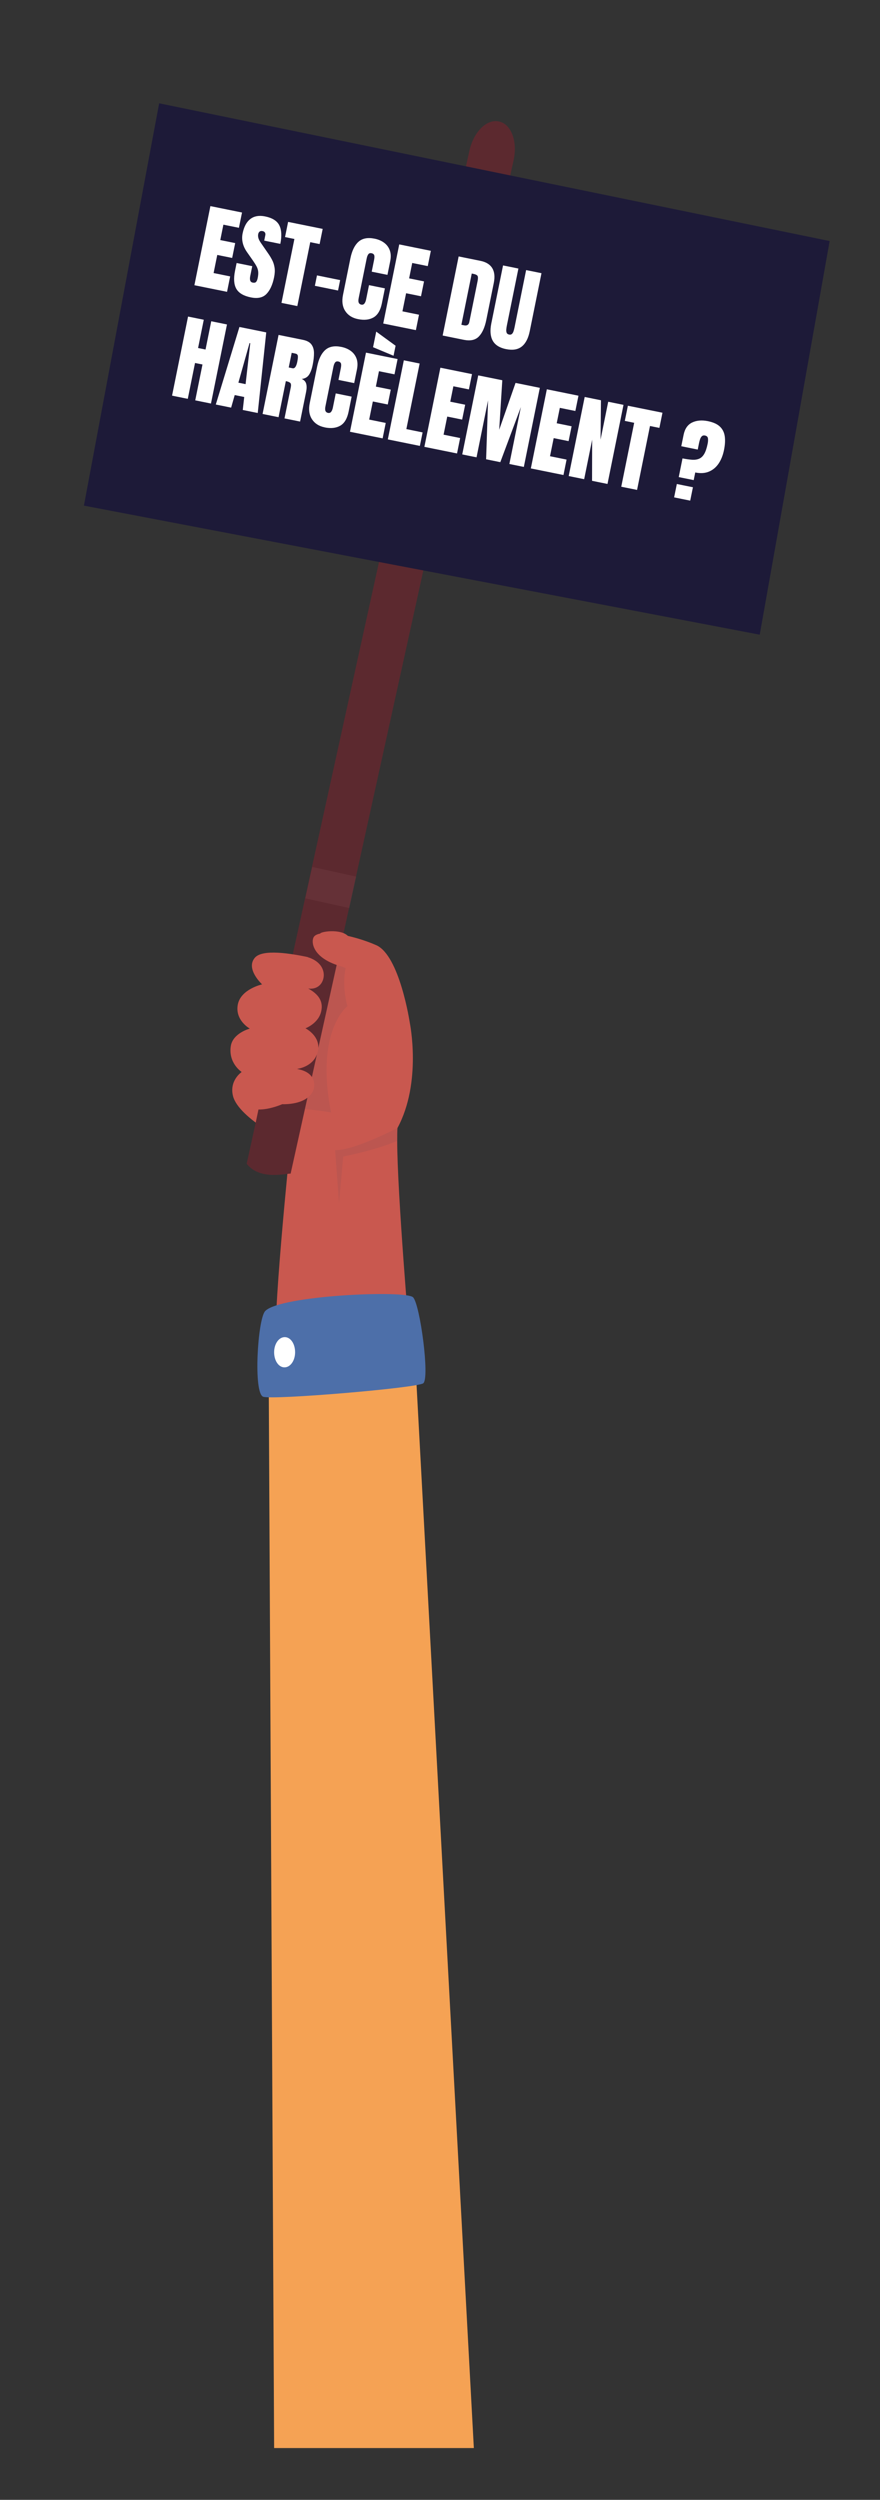 <?xml version="1.0" encoding="UTF-8"?><svg id="Calque_1" xmlns="http://www.w3.org/2000/svg" viewBox="0 0 314.6 892.9"><rect x="0" y="0" width="314.6" height="892.9" fill="#333333" stroke="none"/><defs><style>.cls-1{fill:#f5a254;}.cls-2{fill:#fff;}.cls-3{fill:#c9584f;}.cls-4{fill:#1d1a38;}.cls-5{fill:#5c292f;}.cls-6{fill:#4d6fa9;}.cls-7{fill:#885055;opacity:.2;}.cls-7,.cls-8{isolation:isolate;}</style></defs><g id="Calque_1-2"><g id="pancarte_4"><g id="pencarte_4"><path class="cls-5" d="M88.2,415.7l15.7,3.5L183.6,57.3c1.5-6.7-.8-13-5.2-13.9h0c-4.4-1-9.1,3.7-10.6,10.5L88.2,415.7Z"/><g id="EST-CE_DU_HARCÈLEMENT___hover_4"><polygon class="cls-4" points="30 180.6 271.6 226.7 296.6 86.1 56.9 36.9 30 180.6"/><g class="cls-8"><path class="cls-2" d="M61.51,141.32l5.72-28.25,5.62,1.14-2.04,10.1,2.67,.54,2.04-10.1,5.62,1.14-5.72,28.25-5.62-1.14,2.59-12.81-2.67-.54-2.59,12.81-5.62-1.14Z"/><path class="cls-2" d="M77.15,144.49l8.45-27.7,9.58,1.94-3.04,28.79-5.35-1.08,.52-4.64-3.4-.69-1.28,4.49-5.49-1.11Zm8.08-7.8l2.57,.52,1.67-14.62-.26-.05-3.99,14.15Z"/><path class="cls-2" d="M93.87,147.88l5.72-28.25,8.67,1.75c1.44,.29,2.47,.84,3.07,1.65,.6,.81,.91,1.83,.92,3.06,.01,1.23-.14,2.65-.47,4.24-.31,1.54-.76,2.73-1.33,3.57-.58,.84-1.44,1.33-2.59,1.46,.85,.36,1.38,.93,1.6,1.7s.21,1.72-.01,2.83l-2.17,10.69-5.57-1.13,2.24-11.06c.17-.82,.1-1.37-.19-1.63-.3-.27-.82-.48-1.57-.63l-2.61,12.89-5.71-1.16Zm9.35-16.62l1.37,.28c.78,.16,1.34-.61,1.69-2.32,.22-1.1,.28-1.84,.18-2.22-.1-.38-.39-.61-.86-.71l-1.32-.27-1.06,5.23Z"/><path class="cls-2" d="M116.07,152.64c-2.04-.41-3.56-1.38-4.55-2.91-.99-1.53-1.25-3.43-.79-5.72l2.64-13.03c.56-2.74,1.52-4.73,2.9-5.96,1.38-1.24,3.3-1.6,5.75-1.11,1.34,.27,2.48,.76,3.42,1.46,.94,.7,1.62,1.61,2.02,2.71,.4,1.1,.45,2.39,.15,3.88l-.99,4.88-5.62-1.14,.84-4.17c.17-.85,.18-1.44,.03-1.77-.15-.34-.46-.55-.91-.64-.52-.11-.92,.01-1.17,.36-.26,.34-.45,.83-.58,1.46l-2.86,14.14c-.16,.78-.15,1.36,.01,1.72,.17,.37,.46,.59,.89,.68,.48,.1,.86-.03,1.14-.39,.28-.36,.48-.85,.61-1.48l1.03-5.09,5.68,1.15-1.08,5.35c-.5,2.48-1.49,4.16-2.97,5.02-1.48,.86-3.34,1.07-5.59,.62Z"/><path class="cls-2" d="M125.12,154.21l5.72-28.25,11.3,2.29-1.11,5.46-5.55-1.12-1.11,5.5,5.33,1.08-1.08,5.31-5.33-1.08-1.31,6.47,5.92,1.2-1.11,5.51-11.67-2.36Zm15.57-27.14l-7.32-3.05,1.13-5.57,6.92,5.04-.73,3.58Z"/><path class="cls-2" d="M138.65,156.95l5.72-28.25,5.65,1.14-4.75,23.43,5.81,1.18-.98,4.82-11.46-2.32Z"/><path class="cls-2" d="M151.72,159.59l5.72-28.25,11.3,2.29-1.11,5.46-5.55-1.12-1.11,5.51,5.33,1.08-1.08,5.31-5.33-1.08-1.31,6.47,5.92,1.2-1.11,5.51-11.67-2.36Z"/><path class="cls-2" d="M165.25,162.33l5.72-28.25,8.6,1.74-1.11,17.7,5.85-16.75,8.68,1.76-5.72,28.25-5.17-1.05,4.12-20.35-7.36,19.7-5.07-1.03,.69-21.05-4.12,20.35-5.1-1.03Z"/><path class="cls-2" d="M189.78,167.3l5.72-28.25,11.3,2.29-1.11,5.46-5.55-1.12-1.12,5.5,5.33,1.08-1.08,5.31-5.33-1.08-1.31,6.47,5.92,1.2-1.11,5.51-11.67-2.36Z"/><path class="cls-2" d="M203.31,170.04l5.72-28.25,5.81,1.18-.14,14.06,2.74-13.53,5.46,1.11-5.72,28.25-5.52-1.12,.04-14.7-2.86,14.12-5.52-1.12Z"/><path class="cls-2" d="M222.1,173.85l4.62-22.83-3.35-.68,1.1-5.42,12.36,2.5-1.1,5.42-3.36-.68-4.62,22.83-5.65-1.14Z"/><path class="cls-2" d="M241,177.66l.97-4.78,5.75,1.16-.97,4.78-5.75-1.16Zm1.65-7.25l1.35-6.68c1.34,.27,2.5,.43,3.49,.49,.99,.05,1.83-.08,2.54-.41,.71-.33,1.3-.91,1.78-1.76,.48-.85,.87-2.04,1.18-3.57,.14-.7,.18-1.32,.11-1.88-.07-.56-.43-.91-1.07-1.04-.46-.09-.83-.01-1.1,.24-.27,.25-.48,.6-.64,1.04-.15,.44-.28,.91-.38,1.4l-.47,2.34-5.88-1.19,.83-4.08c.44-2.16,1.45-3.62,3.04-4.39,1.59-.76,3.47-.93,5.64-.49,1.9,.39,3.34,1.03,4.29,1.94,.96,.91,1.54,2.06,1.74,3.47,.2,1.41,.11,3.05-.28,4.95-.38,1.85-1.01,3.44-1.91,4.78-.9,1.33-2.05,2.29-3.45,2.88-1.4,.59-3.04,.69-4.91,.31l-.55,2.73-5.34-1.08Z"/></g><g class="cls-8"><path class="cls-2" d="M69.5,101.87l5.72-28.25,11.3,2.29-1.11,5.46-5.55-1.12-1.11,5.5,5.33,1.08-1.08,5.31-5.33-1.08-1.31,6.47,5.92,1.2-1.11,5.51-11.67-2.36Z"/><path class="cls-2" d="M89.69,106.23c-2.58-.52-4.31-1.54-5.19-3.05-.88-1.52-1.04-3.67-.47-6.48l.56-2.76,5.59,1.13-.72,3.53c-.13,.65-.14,1.18-.01,1.59,.12,.41,.43,.67,.92,.76,.51,.1,.9,.03,1.16-.23,.26-.26,.46-.73,.6-1.42,.18-.87,.24-1.61,.18-2.23-.05-.62-.24-1.23-.55-1.85-.32-.62-.78-1.35-1.38-2.21l-2.05-2.92c-1.53-2.17-2.06-4.41-1.6-6.71,.49-2.41,1.42-4.13,2.79-5.17,1.37-1.04,3.12-1.34,5.24-.91,2.59,.52,4.29,1.59,5.09,3.19,.81,1.6,.93,3.81,.36,6.62l-5.75-1.16,.39-1.94c.08-.38,.03-.71-.15-.97-.18-.26-.45-.43-.83-.5-.45-.09-.8-.03-1.06,.18-.26,.21-.43,.51-.51,.91-.08,.4-.06,.85,.06,1.35,.12,.5,.44,1.12,.95,1.85l2.62,3.79c.53,.75,.99,1.53,1.4,2.33,.41,.8,.68,1.69,.83,2.67,.15,.98,.09,2.13-.18,3.45-.54,2.65-1.45,4.63-2.73,5.94-1.28,1.31-3.14,1.71-5.57,1.22Z"/><path class="cls-2" d="M100.63,108.18l4.62-22.82-3.35-.68,1.1-5.42,12.36,2.5-1.1,5.42-3.35-.68-4.62,22.83-5.65-1.14Z"/><path class="cls-2" d="M112.57,102.09l.75-3.72,8.28,1.68-.75,3.72-8.28-1.68Z"/><path class="cls-2" d="M127.96,113.98c-2.04-.41-3.56-1.38-4.55-2.91-.99-1.53-1.25-3.43-.79-5.72l2.64-13.03c.56-2.74,1.52-4.73,2.9-5.96,1.38-1.24,3.3-1.6,5.75-1.11,1.34,.27,2.48,.76,3.42,1.46,.94,.7,1.62,1.61,2.02,2.71,.4,1.1,.45,2.39,.15,3.88l-.99,4.88-5.62-1.14,.84-4.17c.17-.85,.18-1.44,.03-1.78-.15-.34-.46-.55-.91-.64-.52-.11-.92,.01-1.17,.36-.26,.34-.45,.83-.58,1.46l-2.86,14.14c-.16,.78-.16,1.35,.01,1.72,.17,.37,.46,.59,.89,.68,.48,.1,.86-.03,1.14-.39,.28-.36,.48-.85,.61-1.48l1.03-5.09,5.68,1.15-1.08,5.35c-.5,2.48-1.49,4.16-2.97,5.02s-3.34,1.07-5.59,.61Z"/><path class="cls-2" d="M137.01,115.55l5.72-28.25,11.3,2.29-1.11,5.46-5.55-1.12-1.11,5.5,5.33,1.08-1.08,5.31-5.33-1.08-1.31,6.47,5.92,1.2-1.11,5.51-11.67-2.36Z"/><path class="cls-2" d="M158.25,119.85l5.72-28.25,7.77,1.57c2.03,.41,3.45,1.29,4.25,2.62,.8,1.34,.98,3.09,.54,5.26l-2.68,13.23c-.54,2.67-1.43,4.65-2.66,5.91-1.23,1.27-3.02,1.66-5.36,1.19l-7.58-1.53Zm6.69-3.84l.98,.2c1.04,.21,1.66-.19,1.86-1.19l2.95-14.57c.19-.94,.19-1.57,0-1.9-.2-.32-.68-.56-1.45-.72l-.63-.13-3.71,18.32Z"/><path class="cls-2" d="M180.94,124.71c-2.35-.48-3.95-1.49-4.8-3.04s-1.01-3.6-.49-6.17l4.19-20.69,5.49,1.11-4.15,20.46c-.09,.47-.16,.93-.19,1.37-.03,.44,.02,.82,.15,1.14,.14,.32,.42,.52,.85,.61,.44,.09,.78,.02,1.03-.22,.25-.23,.44-.56,.58-.99,.14-.43,.25-.88,.35-1.35l4.14-20.47,5.49,1.11-4.19,20.69c-.52,2.57-1.47,4.4-2.85,5.5-1.38,1.1-3.25,1.41-5.6,.93Z"/></g></g></g><rect class="cls-7" x="112.49" y="308.95" width="11.5" height="16.1" transform="translate(-216.77 364.29) rotate(-77.58)"/><path class="cls-3" d="M142,407.5c0,18.6,4.5,71.3,4.5,71.3,0,0-43.3,4.9-47.4,1-2.4-2.2,4.7-71.3,4.7-71.3,0,0-18.4-8.9-20.5-17-1.4-5.6,3.1-8.6,3.1-8.6,0,0-4.8-3.1-3.9-9.2,.7-4.7,6.8-6.3,6.8-6.3,0,0-5.3-2.9-4.3-8.5s8.7-7.3,8.7-7.3c0,0-6-5.5-2.6-9.5,5.3-6.2,38.6,5.2,38.6,5.2,0,0,13.8,10.2,16.8,18,0,0,4.4,21.3-4.4,37.6-.1,1.1-.1,2.7-.1,4.6h0Z"/><path class="cls-7" d="M142.1,402.9c-.1,1.1-.1,2.6-.1,4.6-7.5,3.3-19.3,5.6-19.3,5.6l-1.5,16.7s-.5-7-1.4-19c6.5,.3,22.3-7.9,22.3-7.9Z"/><path class="cls-1" d="M96,479l2,395.4h71.4l-21.9-406c.1,0-29.7-10.7-51.5,10.6h0Z"/><path class="cls-6" d="M94.8,468.3c-2.7,2.9-4.3,29.4-.7,30.6,3.6,1.2,54.7-3.1,57.2-4.8,2.4-1.7-1.1-28-3.6-30.7s-47.7-.7-52.9,4.9h0Z"/><path class="cls-2" d="M105.5,483c0,3-1.7,5.4-3.8,5.4s-3.7-2.4-3.7-5.4,1.7-5.4,3.8-5.4,3.7,2.4,3.7,5.4Z"/><path class="cls-7" d="M110,341.9c-.1,0,5.3,.9,5.7,5.5,.3,2.8-1.4,6.1-5.5,5.6,4.7,2.6,5.1,5.6,4.7,7.8-.8,4.7-5.7,6.4-5.7,6.4,0,0,5.5,2.7,4.5,8-1.1,5.9-7.5,6.6-7.5,6.6,0,0,6.7,.6,6.1,6.4-.5,5.8-11.4,7.2-11.4,7.2,0,0,13.5,1,19.3,2.3-5.1-7.8,1.5-24.6,9.4-31.3-9.1-6.5-4.4-19.9-4.4-19.9,0,0-10.1-4.7-15.2-4.6h0Z"/><path class="cls-5" d="M110,341.9c2.8,0,7.1,1.3,10.4,2.6l-6.6,29.8c.2-4.6-4.6-7-4.6-7,0,0,4.9-1.8,5.7-6.4,.4-2.2,.1-5.2-4.7-7.8,4.1,.5,5.9-2.8,5.5-5.6-.7-4.5-5.8-5.6-5.7-5.6h0Z"/><path class="cls-5" d="M109.9,392.1l-6,27.1c-1.5-.1-11,2.5-15.7-3.5,2.8-12.5,4.2-19.4,4.2-19.4,4,.1,8.5-1.9,8.5-1.9,0,0,5.7,.3,9-2.3h0Z"/><path class="cls-5" d="M106.2,381.8s5.4-.6,7.1-5.2l-1.8,8.1c-1.6-2.5-5.3-2.8-5.3-2.9h0Z"/><path class="cls-3" d="M146.5,365.3s-3.6-24-12-27.7-20.7-6-22.4-2.8c-.9,1.7-.5,8,11.5,10.8-1.5,6.9,.6,13.8,.6,13.8,0,0-12.3,9.2-5.3,40.6"/><path class="cls-3" d="M108.8,343.5l-1.1,7s6,1.4,6.7-1.8-2.9-5-5.6-5.2h0Z"/><path class="cls-3" d="M107.2,356.3l-1.6,7.3s6,1.6,7-2.5-5.4-4.8-5.4-4.8Z"/><path class="cls-3" d="M106.3,370.6l-.7,8.2s5.7,.6,6-3.7c.2-4.4-5.3-4.5-5.3-4.5h0Z"/><path class="cls-3" d="M105.6,384.2l-.9,6.7s5.3,.1,5.6-3c.2-3.2-4.7-3.7-4.7-3.7Z"/><path class="cls-3" d="M124.9,335l-2.1,1.4s-8.8-2.2-8.3-3c.6-.8,8.5-1.8,10.4,1.6h0Z"/></g></g></svg>